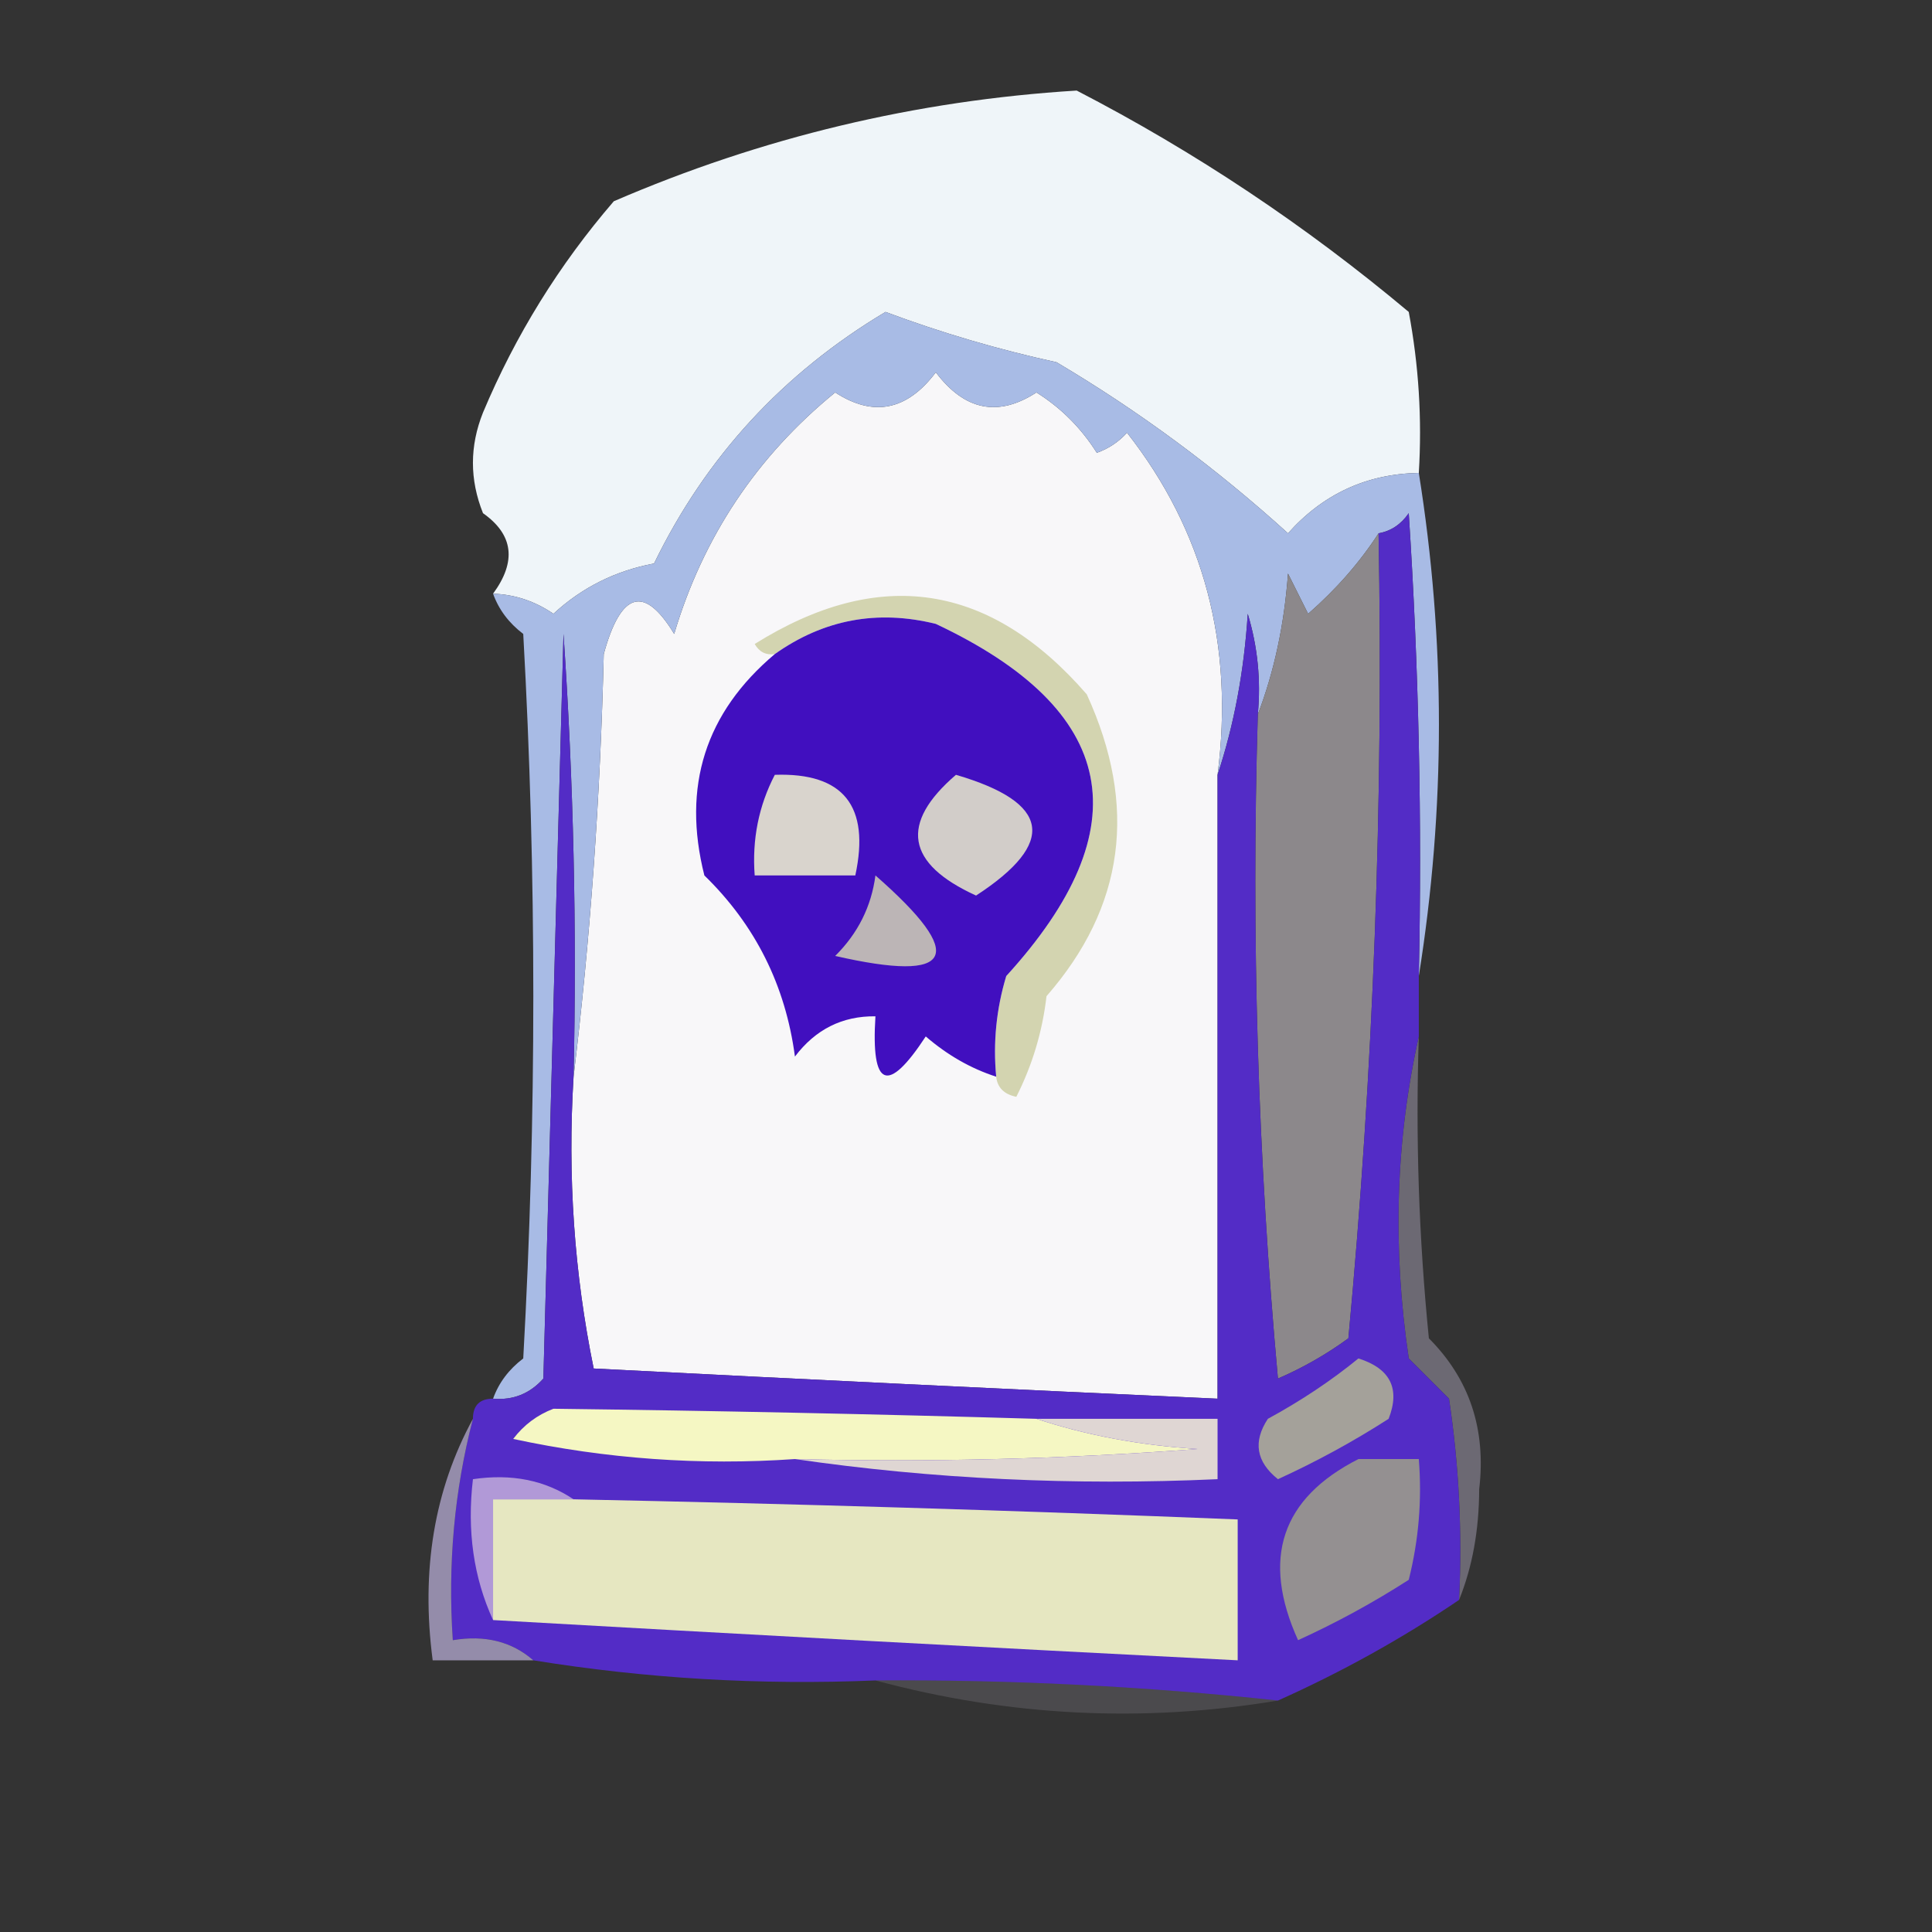 <?xml version="1.0" encoding="UTF-8"?>
<!DOCTYPE svg PUBLIC "-//W3C//DTD SVG 1.1//EN" "http://www.w3.org/Graphics/SVG/1.1/DTD/svg11.dtd">
<svg xmlns="http://www.w3.org/2000/svg" version="1.1" width="96px" height="96px" style="shape-rendering:geometricPrecision; text-rendering:geometricPrecision; image-rendering:optimizeQuality; fill-rule:evenodd; clip-rule:evenodd" xmlns:xlink="http://www.w3.org/1999/xlink">
<rect width="100%" height="100%" fill="#333333" stroke="none"/>
<g><path style="opacity:1" fill="#eff5f9" d="M 70.5,23.5 C 67.908,23.546 65.741,24.546 64,26.5C 60.437,23.267 56.604,20.433 52.5,18C 49.607,17.369 46.774,16.536 44,15.5C 38.903,18.545 35.07,22.711 32.5,28C 30.579,28.36 28.912,29.194 27.5,30.5C 26.583,29.873 25.583,29.539 24.5,29.5C 25.677,27.897 25.511,26.564 24,25.5C 23.333,23.833 23.333,22.167 24,20.5C 25.614,16.658 27.781,13.158 30.5,10C 37.855,6.825 45.522,4.992 53.5,4.5C 59.384,7.543 64.884,11.21 70,15.5C 70.497,18.146 70.664,20.813 70.5,23.5 Z"/></g>
<g><path style="opacity:1" fill="#f8f7f9" d="M 60.5,38.5 C 60.5,48.833 60.5,59.167 60.5,69.5C 50.169,69.033 39.836,68.533 29.5,68C 28.531,63.263 28.198,58.43 28.5,53.5C 29.328,46.679 29.828,39.679 30,32.5C 30.851,29.388 32.017,29.054 33.5,31.5C 34.937,26.678 37.603,22.678 41.5,19.5C 43.398,20.735 45.065,20.401 46.5,18.5C 47.935,20.401 49.602,20.735 51.5,19.5C 52.719,20.263 53.719,21.263 54.5,22.5C 55.086,22.291 55.586,21.957 56,21.5C 59.828,26.381 61.328,32.048 60.5,38.5 Z"/></g>
<g><path style="opacity:1" fill="#a8bbe5" d="M 70.5,23.5 C 71.833,31.833 71.833,40.167 70.5,48.5C 70.666,40.826 70.5,33.159 70,25.5C 69.617,26.056 69.117,26.389 68.5,26.5C 67.571,27.936 66.405,29.27 65,30.5C 64.667,29.833 64.333,29.167 64,28.5C 63.814,31.036 63.314,33.369 62.5,35.5C 62.66,33.801 62.493,32.134 62,30.5C 61.817,33.365 61.317,36.031 60.5,38.5C 61.328,32.048 59.828,26.381 56,21.5C 55.586,21.957 55.086,22.291 54.5,22.5C 53.719,21.263 52.719,20.263 51.5,19.5C 49.602,20.735 47.935,20.401 46.5,18.5C 45.065,20.401 43.398,20.735 41.5,19.5C 37.603,22.678 34.937,26.678 33.5,31.5C 32.017,29.054 30.851,29.388 30,32.5C 29.828,39.679 29.328,46.679 28.5,53.5C 28.666,46.159 28.5,38.826 28,31.5C 27.667,43.833 27.333,56.167 27,68.5C 26.329,69.252 25.496,69.586 24.5,69.5C 24.783,68.711 25.283,68.044 26,67.5C 26.667,55.5 26.667,43.5 26,31.5C 25.283,30.956 24.783,30.289 24.5,29.5C 25.583,29.539 26.583,29.873 27.5,30.5C 28.912,29.194 30.579,28.36 32.5,28C 35.07,22.711 38.903,18.545 44,15.5C 46.774,16.536 49.607,17.369 52.5,18C 56.604,20.433 60.437,23.267 64,26.5C 65.741,24.546 67.908,23.546 70.5,23.5 Z"/></g>
<g><path style="opacity:1" fill="#d3d4b0" d="M 49.5,53.5 C 49.34,51.801 49.507,50.134 50,48.5C 56.74,41.11 55.574,35.276 46.5,31C 43.593,30.282 40.926,30.782 38.5,32.5C 38.062,32.565 37.728,32.399 37.5,32C 43.689,28.128 49.189,28.962 54,34.5C 56.548,40.059 55.881,45.059 52,49.5C 51.798,51.256 51.298,52.922 50.5,54.5C 49.893,54.376 49.56,54.043 49.5,53.5 Z"/></g>
<g><path style="opacity:1" fill="#8c888b" d="M 68.5,26.5 C 68.746,39.863 68.246,53.197 67,66.5C 65.915,67.293 64.748,67.96 63.5,68.5C 62.501,57.52 62.168,46.52 62.5,35.5C 63.314,33.369 63.814,31.036 64,28.5C 64.333,29.167 64.667,29.833 65,30.5C 66.405,29.27 67.571,27.936 68.5,26.5 Z"/></g>
<g><path style="opacity:1" fill="#410fbf" d="M 49.5,53.5 C 48.244,53.096 47.077,52.429 46,51.5C 44.108,54.389 43.275,54.056 43.5,50.5C 41.857,50.48 40.524,51.147 39.5,52.5C 39.031,48.965 37.531,45.965 35,43.5C 33.882,39.077 35.049,35.41 38.5,32.5C 40.926,30.782 43.593,30.282 46.5,31C 55.574,35.276 56.74,41.11 50,48.5C 49.507,50.134 49.34,51.801 49.5,53.5 Z"/></g>
<g><path style="opacity:0.337" fill="#ddd2f2" d="M 70.5,51.5 C 70.334,56.511 70.501,61.511 71,66.5C 73.018,68.522 73.852,71.022 73.5,74C 73.494,76.033 73.161,77.866 72.5,79.5C 72.665,76.15 72.498,72.817 72,69.5C 71.333,68.833 70.667,68.167 70,67.5C 69.183,61.984 69.349,56.65 70.5,51.5 Z"/></g>
<g><path style="opacity:1" fill="#532cc6" d="M 70.5,48.5 C 70.5,49.5 70.5,50.5 70.5,51.5C 69.349,56.65 69.183,61.984 70,67.5C 70.667,68.167 71.333,68.833 72,69.5C 72.498,72.817 72.665,76.15 72.5,79.5C 69.669,81.417 66.669,83.083 63.5,84.5C 56.857,83.787 50.191,83.454 43.5,83.5C 37.773,83.74 32.106,83.407 26.5,82.5C 25.432,81.566 24.099,81.232 22.5,81.5C 22.244,77.731 22.577,74.064 23.5,70.5C 23.5,69.833 23.833,69.5 24.5,69.5C 25.496,69.586 26.329,69.252 27,68.5C 27.333,56.167 27.667,43.833 28,31.5C 28.5,38.826 28.666,46.159 28.5,53.5C 28.198,58.43 28.531,63.263 29.5,68C 39.836,68.533 50.169,69.033 60.5,69.5C 60.5,59.167 60.5,48.833 60.5,38.5C 61.317,36.031 61.817,33.365 62,30.5C 62.493,32.134 62.66,33.801 62.5,35.5C 62.168,46.52 62.501,57.52 63.5,68.5C 64.748,67.96 65.915,67.293 67,66.5C 68.246,53.197 68.746,39.863 68.5,26.5C 69.117,26.389 69.617,26.056 70,25.5C 70.5,33.159 70.666,40.826 70.5,48.5 Z"/></g>
<g><path style="opacity:1" fill="#a4a19a" d="M 67.5,67.5 C 69.085,68.002 69.585,69.002 69,70.5C 67.247,71.627 65.413,72.627 63.5,73.5C 62.417,72.635 62.251,71.635 63,70.5C 64.652,69.601 66.152,68.601 67.5,67.5 Z"/></g>
<g><path style="opacity:1" fill="#bcb5b6" d="M 43.5,43.5 C 48.097,47.524 47.43,48.857 41.5,47.5C 42.63,46.378 43.297,45.044 43.5,43.5 Z"/></g>
<g><path style="opacity:1" fill="#d9d4cd" d="M 38.5,38.5 C 41.91,38.384 43.244,40.05 42.5,43.5C 40.833,43.5 39.167,43.5 37.5,43.5C 37.366,41.709 37.699,40.042 38.5,38.5 Z"/></g>
<g><path style="opacity:1" fill="#d2cdc9" d="M 47.5,38.5 C 52.197,39.874 52.531,41.874 48.5,44.5C 45.025,42.916 44.692,40.916 47.5,38.5 Z"/></g>
<g><path style="opacity:1" fill="#f5f7c3" d="M 51.5,70.5 C 53.969,71.317 56.635,71.817 59.5,72C 52.842,72.5 46.175,72.666 39.5,72.5C 34.786,72.827 30.12,72.493 25.5,71.5C 26.025,70.808 26.692,70.308 27.5,70C 35.483,70.098 43.483,70.265 51.5,70.5 Z"/></g>
<g><path style="opacity:1" fill="#dfd6d3" d="M 51.5,70.5 C 54.5,70.5 57.5,70.5 60.5,70.5C 60.5,71.5 60.5,72.5 60.5,73.5C 53.313,73.825 46.313,73.491 39.5,72.5C 46.175,72.666 52.842,72.5 59.5,72C 56.635,71.817 53.969,71.317 51.5,70.5 Z"/></g>
<g><path style="opacity:0.642" fill="#cbbeed" d="M 23.5,70.5 C 22.577,74.064 22.244,77.731 22.5,81.5C 24.099,81.232 25.432,81.566 26.5,82.5C 24.833,82.5 23.167,82.5 21.5,82.5C 20.911,78.029 21.577,74.029 23.5,70.5 Z"/></g>
<g><path style="opacity:1" fill="#b199d7" d="M 28.5,74.5 C 27.167,74.5 25.833,74.5 24.5,74.5C 24.5,76.5 24.5,78.5 24.5,80.5C 23.532,78.393 23.198,76.059 23.5,73.5C 25.415,73.216 27.081,73.549 28.5,74.5 Z"/></g>
<g><path style="opacity:1" fill="#e6e7c1" d="M 28.5,74.5 C 39.504,74.722 50.504,75.056 61.5,75.5C 61.5,77.833 61.5,80.167 61.5,82.5C 49.164,81.87 36.831,81.204 24.5,80.5C 24.5,78.5 24.5,76.5 24.5,74.5C 25.833,74.5 27.167,74.5 28.5,74.5 Z"/></g>
<g><path style="opacity:1" fill="#949091" d="M 67.5,72.5 C 68.5,72.5 69.5,72.5 70.5,72.5C 70.662,74.527 70.496,76.527 70,78.5C 68.247,79.627 66.413,80.627 64.5,81.5C 62.664,77.45 63.664,74.45 67.5,72.5 Z"/></g>
<g><path style="opacity:0.133" fill="#eee8f9" d="M 43.5,83.5 C 50.191,83.454 56.857,83.787 63.5,84.5C 56.791,85.619 50.125,85.285 43.5,83.5 Z"/></g>
</svg>

